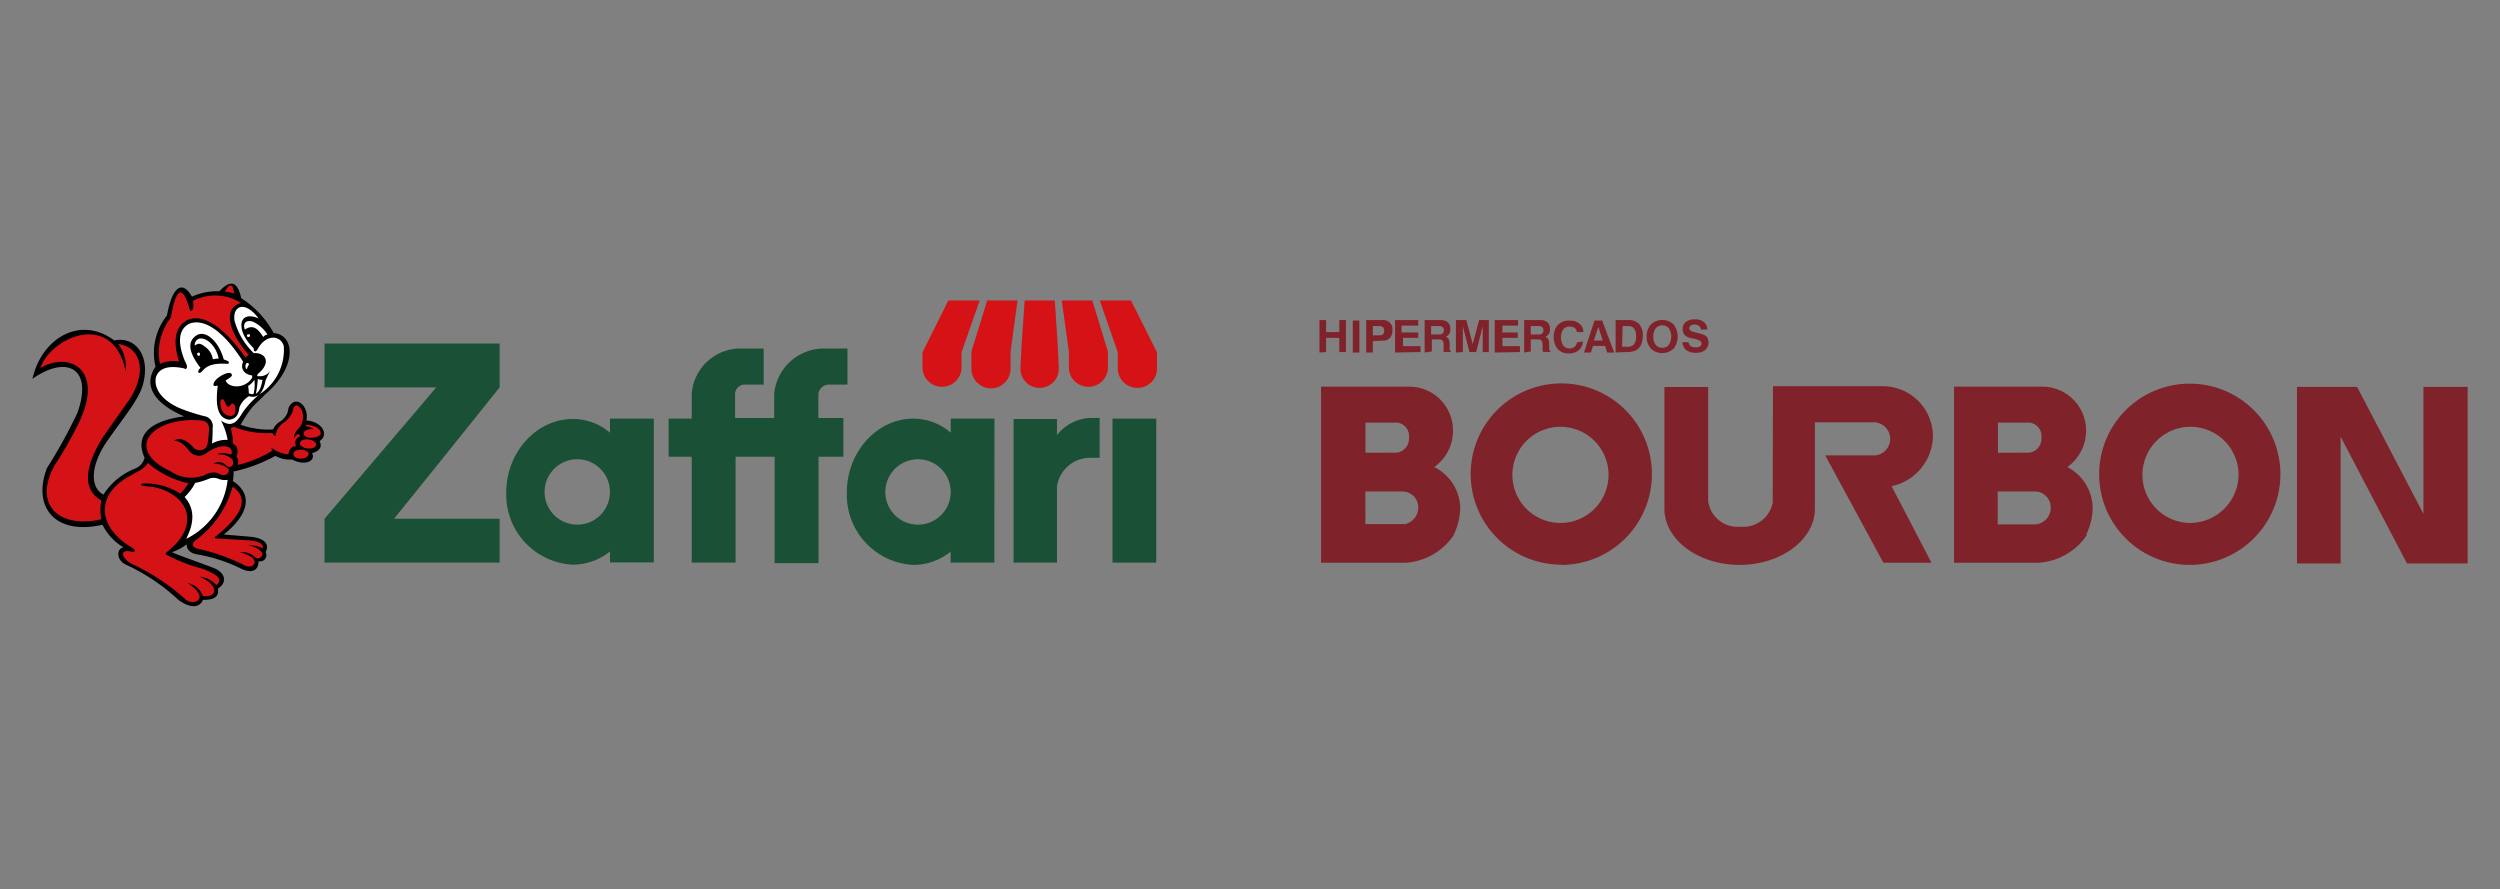 <svg id="Camada_1" data-name="Camada 1" xmlns="http://www.w3.org/2000/svg" xmlns:xlink="http://www.w3.org/1999/xlink" viewBox="0 0 208 74"><rect x="0" y="0" width="208" height="74" fill="#808080" stroke="none"/><defs><style>.cls-1{fill:none;}.cls-2{clip-path:url(#clip-path);}.cls-3,.cls-4,.cls-5,.cls-6,.cls-7{fill-rule:evenodd;}.cls-4{fill:#fff;}.cls-5{fill:#d51317;}.cls-6{fill:#1a5036;}.cls-7{fill:#7f222a;}.cls-8{clip-path:url(#clip-path-3);}</style><clipPath id="clip-path"><rect class="cls-1" x="-29" y="-57.04" width="266" height="188.08"/></clipPath><clipPath id="clip-path-3"><rect class="cls-1" x="193.1" y="-47" width="188.92" height="133.58"/></clipPath></defs><g class="cls-2"><g class="cls-2"><path class="cls-3" d="M9.47,28.3c-2.77-2.05-6-.2-6.77,3.22,2.83-2,5.08-.91,3.74,2.83a42.9,42.9,0,0,1-2.53,4.59c-1.23,3.19.61,5.63,4.62,4.72a4.52,4.52,0,0,0,1.76,1.89c-.53,0-.72,1,.19,1.43a16.53,16.53,0,0,1,4.36,2.93c.95.68,1.73.72,2.05,0,.95,0,1.34-.26,1.24-.94.78-.49.68-1.31-.39-1.73-2-.75-3.16-1.14-3.42-1.3a4.39,4.39,0,0,0,1.21-.65c0,.45.32.75.91.84a13.21,13.21,0,0,1,3.61,1.18c.88.42,1.46.19,1.46-.62a.52.52,0,0,0,.59-.75c.33-.68-.07-1.11-1.11-1.27l-2.37-.2c2.11-1.69,2.44-3.35.75-4.45a3.21,3.21,0,0,0,.06-.79,12.78,12.78,0,0,0,3.48-1.3,2.48,2.48,0,0,0,1.4.3c.91.52,2,.22,1.66-.53.65-.19.85-.52.62-1,.82-.55.2-1.62-1.1-1.72.26-1.27-1-2.22-1.5-1a1.23,1.23,0,0,1-.33.78,2.12,2.12,0,0,1-.26.26,1.46,1.46,0,0,0-.68.71,6.82,6.82,0,0,1-2.7-.39,10.06,10.06,0,0,1,1-1.49c.39-.43.74-.69,1-1,2.74-2.31,2.54-5,.75-5.14a7.85,7.85,0,0,0-2.7-2.9c-.33-1.5-.94-1.5-1.82-.58a5.19,5.19,0,0,0-2.28.45c-.78-1.37-1.63-.91-2.08,1.57a5,5,0,0,0-.95,4.26c-1,1.46-.26,3,2.38,4.13-3,.39-4.1,1.66-3.29,3.45a1.3,1.3,0,0,1-.75.88,5.53,5.53,0,0,0-2.67,2.18c-1.14-.58-1.1-2.44.33-4.49s2.73-3.55,3-4.85c.56-2.44-.84-3.84-2.44-3.48"/><path class="cls-4" d="M20.51,30.71a.38.38,0,0,1,0-.49.13.13,0,0,1,.2.13.76.76,0,0,0-.16.36"/><path class="cls-5" d="M15,41.06a4.27,4.27,0,0,0,.68-.85,7.64,7.64,0,0,1-3.38-1.69c-.3.52-1.05.81-1.47,1.07-3,1.6-2.67,4.36.2,6,.29.19.19.39-.07.32-1.07-.29-.85.56,0,1a17.88,17.88,0,0,1,4.52,3c.62.46,1.7,0,.75-.91a2.68,2.68,0,0,0-.62-.49,1.68,1.68,0,0,1,1.27,1.08c1.24.16,1.37-.91-.26-1.6a2,2,0,0,1,1.37.69c.39-.3.32-.59-.13-.88a5.19,5.19,0,0,0-1.53-.62,14.22,14.22,0,0,1-2.44-1c-.13-.06-.13-.16,0-.26,2.86-2.21,1.85-4.85-1.27-5.43-.33,0-.59-.07-.75-.07s-.17-.16,0-.19a5.32,5.32,0,0,1,3.19.88"/><path class="cls-5" d="M21.84,45.61a2.37,2.37,0,0,0-1.27-.22,1.67,1.67,0,0,1,1.2.55c.2.26-.19.68-.52.45a1.56,1.56,0,0,0-1.3-.45,3,3,0,0,1,1.08.49c.32.29.13.88-.59.65a16.38,16.38,0,0,0-4-1.43c-.48-.13-.55-.46-.09-.75a8.24,8.24,0,0,0,3-4.4c1.34.88.91,2.28-1.33,4.07-.2.13-.17.2,0,.23l2.73.16c.75.07,1.21.3,1.11.65"/><path class="cls-5" d="M14.42,36.66c.81,0,1.27.85,1.46,1a1,1,0,0,0,1.34,0c1.49-1,2.31-.39,2,.16-.59-.16-.95-.16-1.14,0a1.5,1.5,0,0,1,1.2.36c.29.32,0,1-.52.49a.84.84,0,0,0-1-.1A1.92,1.92,0,0,1,19,39c.16.32-.23.65-.62.49a1.21,1.21,0,0,0-1.27,0,3,3,0,0,1-2.93-.29c-1.27-.58-2-1.33-2-2.18,0-.62.59-1.3,1.69-1.72a6.77,6.77,0,0,1,2.7-.33c.56,0,.85.29.82.75s-.07,1.37-.26,1.53A.73.73,0,0,1,16,37.12c-.55-.55-1.08-.75-1.53-.46"/><path class="cls-5" d="M24.41,37.77c0-.2.29-.36.62-.36s.65.16.65.36-.29.39-.65.39-.62-.16-.62-.39"/><path class="cls-5" d="M26.3,37c0-.52-1.3-.62-1.34-.13s1.27.65,1.34.13"/><path class="cls-5" d="M25.45,35.43s0-.1,0-.1c.78.06,1.21.32,1.24.71s-1.43.62-1.43,0c0-.19.39-.39.78-.32,0-.13-.26-.2-.59-.26"/><path class="cls-5" d="M19.43,35.49a.44.44,0,0,1-.23.13,6.75,6.75,0,0,1,.2,1.3c.36.2.45.56.29,1.08a.68.68,0,0,1,.07.68,5.59,5.59,0,0,0,.65-.16,10.71,10.71,0,0,0,2.21-1c0-.09,0-.19-.06-.29A2.59,2.59,0,0,0,24,37.8c.06-.45.29-.68.65-.68A.54.54,0,0,1,25,36.3a.62.62,0,0,1-.17-.22.89.89,0,0,0-.35.39c-.07-.26.13-.59.52-1,.45-.81.13-1.69-.36-1.73-.13,0-.23.17-.29.49a2.09,2.09,0,0,1-.62.85,1.64,1.64,0,0,0-.82,1.2c-.09,0-.19-.19-.26-.26a7.12,7.12,0,0,1-3.22-.52"/><path class="cls-5" d="M18.49,33.21c.09,0,.19.1.29.39s.29.3.39.1.33-.16.39.13c.07.46,0,.72-.32.78a.85.85,0,0,1-.85-.68c-.1-.42-.07-.68.1-.72"/><path class="cls-5" d="M18.71,24.26c.4-.75.72-.65.75.17a3,3,0,0,0-.75-.17"/><path class="cls-5" d="M14.91,30.09a2.52,2.52,0,0,0-1.6.19,4.76,4.76,0,0,1,.91-3.87c.43-2.57,1-2.73,1.6-.55.26,0,.32-.3.23-.82a4,4,0,0,1,4,.17c-1.37.35-1.27,2.11.65,4.33a.76.76,0,0,0-.16.09c-.07.07-.1.1-.1.13-1.89-2.67-3.61-3.71-4.88-3.12-1,.55-1.21,1.79-.65,3.45"/><path class="cls-5" d="M3.35,30.61c1-2.67,6.06-4.75,7.1.26a3.06,3.06,0,0,0-.62-2.25c1.69.2,2.54,2.05,1,4.53L8.56,36.37C6.93,39,6.93,40.8,8.43,41.64a4.06,4.06,0,0,0,0,1.56C5.08,44,2.7,42.13,4.52,38.75a31.36,31.36,0,0,0,2.09-3.68c2-4.23-.69-5.89-3.26-4.46"/><path class="cls-4" d="M21.45,31.52a.58.58,0,0,0,.39.07c-.1.61-.26,1-.55,1.17a9.27,9.27,0,0,0,.16-1.24"/><path class="cls-4" d="M21.16,31.59a1.39,1.39,0,0,1-.52.52,3.12,3.12,0,0,1,.06.61.67.67,0,0,0,.39.07,3,3,0,0,0,.07-1.2"/><path class="cls-4" d="M20.37,27.42c-.19-.52.1-.85.69-.65a2.93,2.93,0,0,1,1.2,1.07.52.52,0,0,0-.36.2c-.52-.85-.94-1-1.53-.62"/><path class="cls-4" d="M20.54,27.91c0-.07.06-.1.13-.1s.13,0,.13.1a.12.12,0,0,1-.13.13.12.12,0,0,1-.13-.13"/><path class="cls-4" d="M15.36,41.35c.82.94.85,2.08.13,3.48a6.22,6.22,0,0,0,3.45-4.91,1.44,1.44,0,0,1-.81-.1,1.11,1.11,0,0,0-.72,0,5.63,5.63,0,0,1-1.17.36,4.48,4.48,0,0,1-.88,1.17"/><path class="cls-4" d="M17.61,36.92a2.36,2.36,0,0,1,1.33-.32A5.41,5.41,0,0,0,18.39,35c.59.39,1,.36,1.4-.1a4.75,4.75,0,0,0,.42-.62,8.06,8.06,0,0,1,1.4-1.49,4.38,4.38,0,0,0,2-4c-.26-.91-1.44-1-2.12.17-.19.35-.36.39-.39,0-1.46-1.37-1.37-3.22.42-2.47-1.2-1.57-2.21-1-2,.22a5.93,5.93,0,0,0,1.59,2.67c1-.06,1.47.78.39,1.69-.16.14-.13.27.1.23a1,1,0,0,0,.88-.45c-.2.39-.33.68-.39.81-.17,1-.65,1.53-1.37,1.3a1.88,1.88,0,0,0-.78.88c-.07.13,0,1-.88,1.08-.91-.13-1.17-1.08-.94-2.84-.36.1-.43,0-.3-.29.26-.45,1.18-.91,1.4-.72s-.06.33-.45.59c.26.65,1.62.72,2.21-.23,0,0,0-.19,0-.19-.68-.1-1-.56-.75-1.14-1.66-2.61-3.29-3.65-4.49-3.16-.88.46-1,1.53-.36,3.09.17.33.23.49.13.62s-.13,0-.19,0c-1.34-.29-2.12,0-2.35.75-.19,1,.59,2,2.15,2.63a16.16,16.16,0,0,0,1.86.59.84.84,0,0,1,.71,1,10.32,10.32,0,0,1-.06,1.33"/><path class="cls-3" d="M16.66,30.58c-1-1.31-1.07-2.18-.32-2.67s1.85.45,2.28,2a1.34,1.34,0,0,1,.32.13c.13,0,.13.26,0,.23-1.07-.06-1.69.07-2.15.65-.23.2-.36.1-.26-.13a.9.9,0,0,1,.16-.19"/><path class="cls-4" d="M16.4,29.47a.12.12,0,0,1,.13-.13c.07,0,.1,0,.1.13s0,.13-.1.13a.14.14,0,0,1-.13-.13"/><path class="cls-4" d="M17.71,29.89a3,3,0,0,1,.48-.06c-.16-.91-.91-1.76-1.59-1.66a.52.52,0,0,0-.39.58c.32-.22.45-.19.81.07a1.59,1.59,0,0,1,.69,1.07"/><path class="cls-6" d="M82.74,34.83H79.1V36A4.75,4.75,0,0,0,76,34.83c-3.06,0-5.54,2.8-5.54,6.12A5.83,5.83,0,0,0,76,47a4.93,4.93,0,0,0,3.09-1.1v.91h3.64Zm-6.38,8.82a2.71,2.71,0,0,1-2.7-2.7,2.72,2.72,0,1,1,2.7,2.7"/><path class="cls-6" d="M54.4,34.83H50.75V36a4.75,4.75,0,0,0-3.09-1.14c-3.06,0-5.54,2.8-5.54,6.12a5.83,5.83,0,0,0,5.54,6,4.93,4.93,0,0,0,3.09-1.1v.91H54.4ZM48,43.65A2.72,2.72,0,0,1,45.31,41,2.72,2.72,0,1,1,48,43.65"/><path class="cls-6" d="M61.2,46.81H57.55V38H55.63V34.83h1.92v-2A4.06,4.06,0,0,1,61.78,29h1.76v3H62a.79.79,0,0,0-.84.78v2h3.25v-2A4.16,4.16,0,0,1,68.75,29h1.76v3H69a.88.88,0,0,0-.91.78v2h2.08V38H68.1v8.85H64.45V38H61.2Z"/><path class="cls-6" d="M84.33,34.86h3.61V36.2a3.72,3.72,0,0,1,2.86-1.43h.69v3.32H90.8a2.79,2.79,0,0,0-2.86,2.37v6.35H84.33Z"/><polygon class="cls-6" points="92.56 34.83 92.56 34.86 92.56 46.81 92.56 46.81 96.2 46.81 96.2 34.83 92.56 34.83"/><path class="cls-6" d="M41.57,28.58H27v3.65H36.3L27,43.16v3.65H41.57V43.16H32.78c.19-.2,8.79-10.93,8.79-10.93Z"/><path class="cls-5" d="M84.08,30.68a1.63,1.63,0,0,1-3.26,0V29.25L82.13,25h2.53l-.58,4.27Z"/><path class="cls-5" d="M88.93,30.68a1.63,1.63,0,0,0,3.25,0V29.25L90.88,25H88.34l.59,4.27Z"/><path class="cls-5" d="M78.9,25h2.61L80,29.31v1.37a1.63,1.63,0,0,1-3.25,0V29.31Z"/><path class="cls-5" d="M94.1,25H91.5L93,29.31v1.37a1.62,1.62,0,0,0,1.63,1.59,1.6,1.6,0,0,0,1.63-1.59V29.31Z"/><path class="cls-5" d="M88,28.64,87.76,25H85.25L85,28.64l-.1,1.91v.16a1.58,1.58,0,0,0,1.6,1.56h0a1.58,1.58,0,0,0,1.59-1.56v-.16Z"/><path class="cls-7" d="M139.94,28.47h.55a.48.48,0,0,0,.17.32.76.76,0,0,0,.43.11.6.6,0,0,0,.36-.09.28.28,0,0,0,.12-.25c0-.16-.23-.29-.69-.4h0l-.05,0a1.67,1.67,0,0,1-.54-.18.61.61,0,0,1-.21-.24.8.8,0,0,1-.08-.36.72.72,0,0,1,.27-.6,1.19,1.19,0,0,1,.76-.21,1.13,1.13,0,0,1,.73.22.81.81,0,0,1,.28.63h-.53a.4.4,0,0,0-.15-.3A.58.58,0,0,0,141,27a.62.62,0,0,0-.33.08.29.29,0,0,0-.12.24c0,.15.16.25.46.32l.19.05.41.11.22.09a.62.62,0,0,1,.24.24.88.88,0,0,1-.2,1,1.24,1.24,0,0,1-.79.22,1.2,1.2,0,0,1-.79-.23.88.88,0,0,1-.31-.66M137,28a1.45,1.45,0,0,1,.35-1,1.38,1.38,0,0,1,1.9,0,1.66,1.66,0,0,1,0,2,1.38,1.38,0,0,1-1.9,0,1.45,1.45,0,0,1-.35-1m.56,0a1.06,1.06,0,0,0,.19.68.66.66,0,0,0,.55.25.64.64,0,0,0,.55-.25,1.26,1.26,0,0,0,0-1.36.67.67,0,0,0-.55-.25.69.69,0,0,0-.55.25,1.06,1.06,0,0,0-.19.68m-3.14,1.33V26.63h1.05a1.18,1.18,0,0,1,.91.33,1.44,1.44,0,0,1,.3,1,1.79,1.79,0,0,1-.11.64,1,1,0,0,1-.32.45.85.85,0,0,1-.37.18,2,2,0,0,1-.56.06Zm.54-.48h.44a.7.7,0,0,0,.55-.2,1,1,0,0,0,.17-.65,1.07,1.07,0,0,0-.16-.66.57.57,0,0,0-.49-.21H135Zm-2.3-2.18h.64l1,2.66h-.58l-.18-.55h-1l-.18.55h-.57Zm.32.53-.37,1.13h.74Zm-1.28,1.21a1,1,0,0,1-.35.73,1.23,1.23,0,0,1-.83.26,1.18,1.18,0,0,1-.92-.36,1.53,1.53,0,0,1-.33-1,1.45,1.45,0,0,1,.34-1,1.24,1.24,0,0,1,1-.36,1.16,1.16,0,0,1,.8.25.94.94,0,0,1,.33.7h-.54a.57.57,0,0,0-.19-.35.68.68,0,0,0-.4-.11.65.65,0,0,0-.55.23,1.29,1.29,0,0,0,0,1.35.63.63,0,0,0,.53.24.57.57,0,0,0,.61-.5Zm-4.89.92V26.63h1.29a1,1,0,0,1,.65.18.74.74,0,0,1,.21.57.76.76,0,0,1-.1.41.52.52,0,0,1-.3.22.45.45,0,0,1,.25.19.78.78,0,0,1,.08.39l0,.32h0c0,.16,0,.26.1.29v.08h-.6a.46.46,0,0,1-.05-.14s0-.12,0-.19v-.28a.53.53,0,0,0-.1-.34.38.38,0,0,0-.3-.09h-.58v1Zm.55-1.5H128a.5.5,0,0,0,.31-.08.33.33,0,0,0,.1-.27.37.37,0,0,0-.09-.27.48.48,0,0,0-.29-.08h-.67Zm-3,1.5V26.63h1.94v.46H125v.57h1.28v.45H125v.69h1.46v.49Zm-3.23,0V26.63H122l.53,2,.53-2h.81v2.66h-.51V27.14l-.54,2.15h-.56l-.55-2.15v2.15Zm-2.6,0V26.63h1.29a1,1,0,0,1,.64.18.74.74,0,0,1,.21.57.76.76,0,0,1-.1.41.53.53,0,0,1-.29.22.43.43,0,0,1,.24.19.89.89,0,0,1,.09.39v.32h0c0,.16,0,.26.1.29v.08h-.6a.47.47,0,0,1,0-.14,1,1,0,0,1,0-.19v-.28a.53.53,0,0,0-.09-.34.43.43,0,0,0-.31-.09h-.58v1Zm.54-1.5h.65a.52.52,0,0,0,.31-.08.41.41,0,0,0,0-.54.46.46,0,0,0-.29-.08h-.67Zm-3,1.5V26.63h1.93v.46h-1.39v.57H118v.45h-1.27v.69h1.46v.49Zm-1.85-.95v.95h-.55V26.63H115a.76.76,0,0,1,.85.85.9.9,0,0,1-.21.64.8.8,0,0,1-.61.22Zm0-.48h.53a.47.47,0,0,0,.32-.09.41.41,0,0,0,.09-.3.39.39,0,0,0-.09-.28.38.38,0,0,0-.29-.1h-.56Zm-1.67-1.23h.55v2.66h-.55Zm-2.77,2.66V26.63h.55v1h1.1v-1h.55v2.66h-.55V28.11h-1.1v1.18Z"/><path class="cls-7" d="M116.68,40.89A1.32,1.32,0,0,1,118,42.23a1.42,1.42,0,0,1-1.07,1.37h-3.33V40.89h3.11m-.48-3.23a1.18,1.18,0,0,0,1-1.24,1.14,1.14,0,0,0-1-1.26h-2.62v2.51Zm4.71,6.84a5.17,5.17,0,0,0,.55-2.27,3.89,3.89,0,0,0-2.16-3.37,3.71,3.71,0,0,0,1.56-3.07,3.64,3.64,0,0,0-3.67-3.62h-7.31V46.82l7,0a5.22,5.22,0,0,0,4.07-2.34m8.92,2.5a7.54,7.54,0,1,1,7.54-7.54A7.55,7.55,0,0,1,129.83,47m0-3.49a4,4,0,1,1,4-4,4,4,0,0,1-4,4m17.66-1.69a2.49,2.49,0,0,1-2.69,2,2.46,2.46,0,0,1-2.68-2.12V32.2h-3.64s0,10.13,0,10.13c0,2.57,2.81,4.67,6.25,4.67S151,44.9,151,42.33V35.14h5a1.38,1.38,0,0,1,0,2.75h-4.14l4.84,8.93h4l-3.32-6.37a4.33,4.33,0,0,0,3.44-4.17,4.18,4.18,0,0,0-4.17-4.15l-9.14,0Zm21.84-.93a1.32,1.32,0,0,1,1.29,1.34,1.38,1.38,0,0,1-1.29,1.4l-3.12,0V40.89Zm-.48-3.23a1.18,1.18,0,0,0,1-1.24,1.14,1.14,0,0,0-1-1.26h-2.62v2.51Zm4.71,6.84a5.17,5.17,0,0,0,.55-2.27A3.89,3.89,0,0,0,172,38.86a3.71,3.71,0,0,0,1.56-3.07,3.64,3.64,0,0,0-3.67-3.62h-7.31V46.82l7,0a5.22,5.22,0,0,0,4.07-2.34M182.2,47a7.54,7.54,0,1,1,7.53-7.54A7.55,7.55,0,0,1,182.2,47m0-3.49a4,4,0,1,1,4.05-4,4.05,4.05,0,0,1-4.05,4m8.91,3.37V32.19h5l5.52,10.56V32.19h3.68V46.88h-5.05l-5.52-10.55V46.88Z"/></g></g></svg>